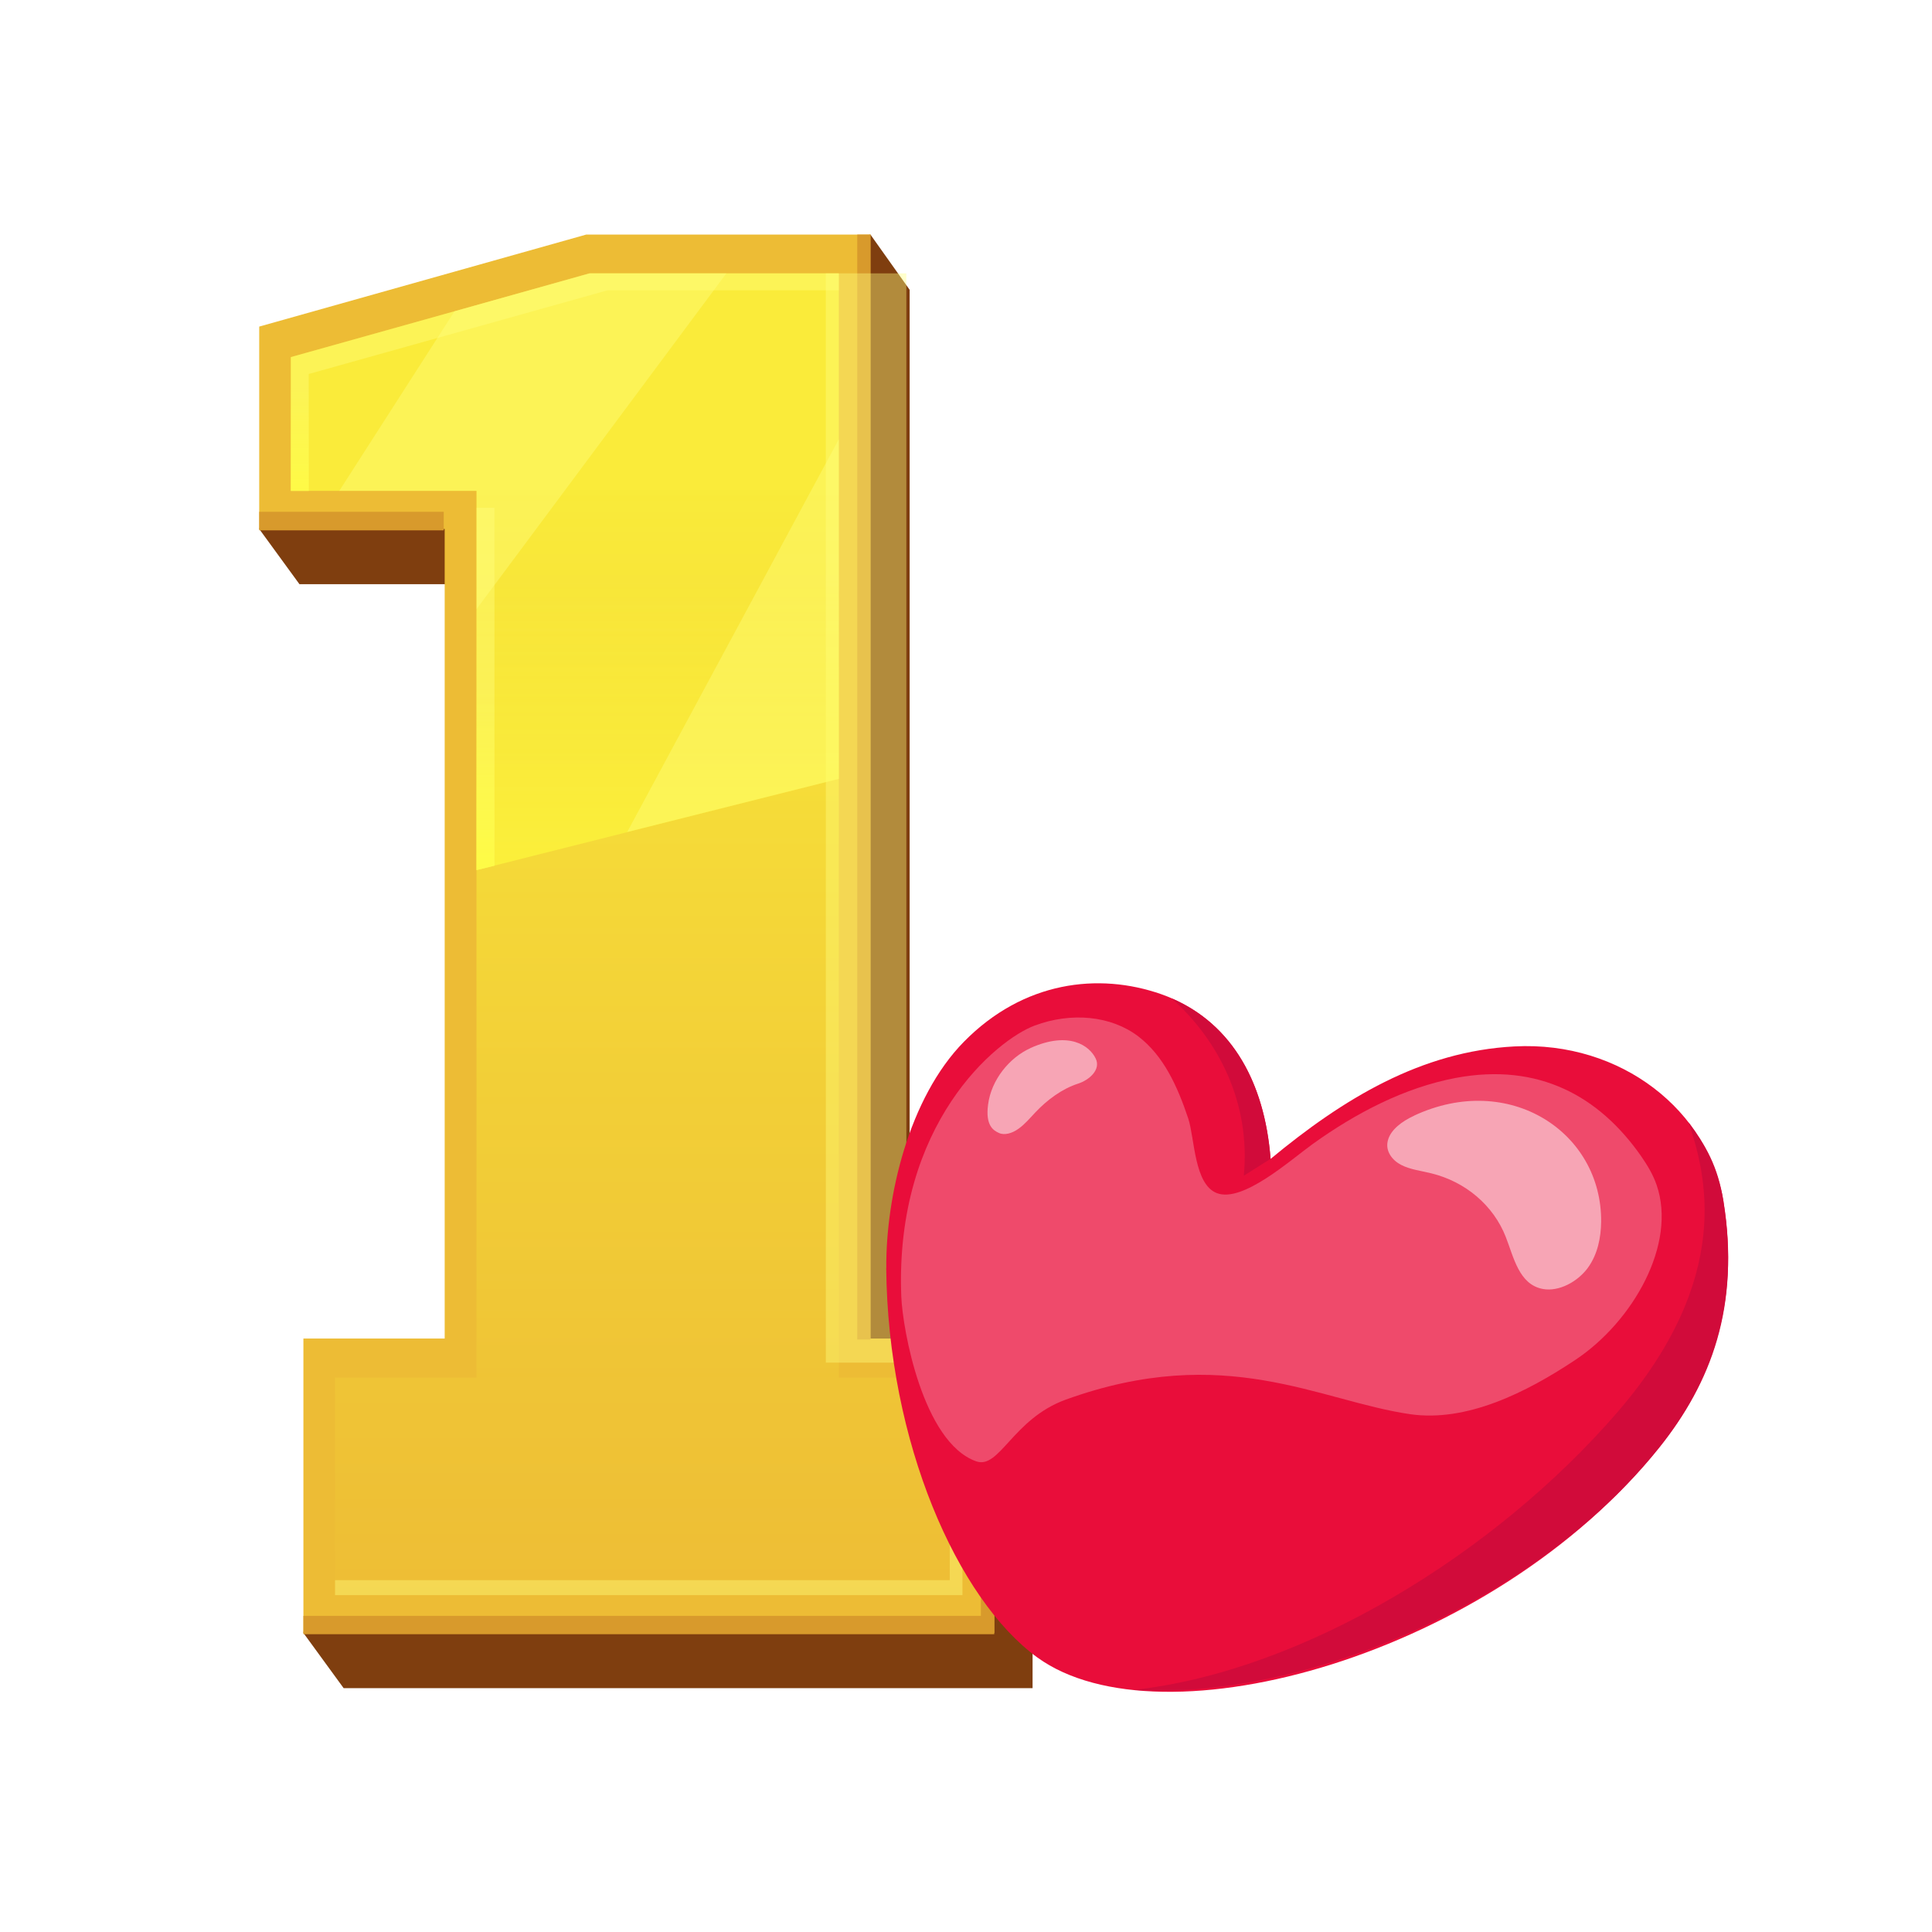 <svg xmlns="http://www.w3.org/2000/svg" width="24" height="24" viewBox="0 0 24 24"><defs><linearGradient id="prefix__a" x1="50%" x2="50%" y1="109.021%" y2="16.275%"><stop offset="0%" stop-color="#FFFF3C" stop-opacity="0"></stop><stop offset="11%" stop-color="#FFFF3C" stop-opacity=".03"></stop><stop offset="29%" stop-color="#FFFF3C" stop-opacity=".13"></stop><stop offset="51%" stop-color="#FFFF3C" stop-opacity=".28"></stop><stop offset="77%" stop-color="#FFFF3C" stop-opacity=".49"></stop><stop offset="100%" stop-color="#FFFF3C" stop-opacity=".7"></stop></linearGradient><linearGradient id="prefix__b" x1="50%" x2="50%" y1="-94.628%" y2="141.537%"><stop offset="67%" stop-color="#FFFF80" stop-opacity=".8"></stop><stop offset="100%" stop-color="#FFFF80" stop-opacity=".8"></stop></linearGradient><linearGradient id="prefix__c" x1="50.016%" x2="50.016%" y1="-981.641%" y2="201.184%"><stop offset="67%" stop-color="#FFFF80" stop-opacity=".8"></stop><stop offset="100%" stop-color="#FFFF80" stop-opacity=".8"></stop></linearGradient><linearGradient id="prefix__d" x1="50%" x2="50%" y1="1.758%" y2="109.189%"><stop offset="46%" stop-color="#FFFF3C" stop-opacity="0"></stop><stop offset="72%" stop-color="#FFFF3C" stop-opacity=".36"></stop><stop offset="91%" stop-color="#FFFF3C" stop-opacity=".6"></stop><stop offset="100%" stop-color="#FFFF3C" stop-opacity=".7"></stop></linearGradient><linearGradient id="prefix__e" x1="49.98%" x2="49.98%" y1="1.779%" y2="109.19%"><stop offset="67%" stop-color="#FFFF80" stop-opacity=".8"></stop><stop offset="100%" stop-color="#FFFF80" stop-opacity=".8"></stop></linearGradient><linearGradient id="prefix__f" x1="50%" x2="50%" y1="4.907%" y2="299.577%"><stop offset="67%" stop-color="#FFFF80" stop-opacity=".8"></stop><stop offset="100%" stop-color="#FFFF80" stop-opacity=".8"></stop></linearGradient><linearGradient id="prefix__g" x1="454.5%" x2="454.5%" y1="-61.757%" y2="115.135%"><stop offset="67%" stop-color="#FFFF80" stop-opacity=".8"></stop><stop offset="100%" stop-color="#FFFF80" stop-opacity=".8"></stop></linearGradient><linearGradient id="prefix__h" x1="50%" x2="50%" y1="1.777%" y2="109.222%"><stop offset="46%" stop-color="#FFFF3C" stop-opacity="0"></stop><stop offset="72%" stop-color="#FFFF3C" stop-opacity=".36"></stop><stop offset="91%" stop-color="#FFFF3C" stop-opacity=".6"></stop><stop offset="100%" stop-color="#FFFF3C" stop-opacity=".7"></stop></linearGradient><linearGradient id="prefix__i" x1="49.5%" x2="49.5%" y1="1.778%" y2="109.192%"><stop offset="46%" stop-color="#FFFF3C" stop-opacity="0"></stop><stop offset="72%" stop-color="#FFFF3C" stop-opacity=".36"></stop><stop offset="91%" stop-color="#FFFF3C" stop-opacity=".6"></stop><stop offset="100%" stop-color="#FFFF3C" stop-opacity=".7"></stop></linearGradient></defs><g fill="none" fill-rule="evenodd"><path fill="#FFF" d="M0 0H24V24H0z"></path><g fill-rule="nonzero"><path fill="#7F3E0F" d="M1.053 1.829L5.115 0.686 8.146 0 8.633 0.686 8.633 14.4 9.672 13.714 10.16 14.4 10.16 18.057 1.602 18.057 1.102 17.371 1.602 14.4 3.36 14.4 3.36 4.343 1.053 4.343 0.553 3.657z" transform="translate(2.667 2.914)"></path><path fill="#EDBC35" d="M0.553 1.143L4.615 0 8.146 0 8.146 13.714 9.684 13.714 9.684 17.371 1.102 17.371 1.102 13.714 2.857 13.714 2.857 3.657 0.553 3.657z" transform="translate(2.667 2.914)"></path><path fill="#D89A2C" d="M7.982 0h.164v13.726h-.164V0zm1.536 13.714v3.445H1.102v.228h8.582v-3.673h-.166zM2.845 3.444H.553v.23h2.292v-.23z" transform="translate(2.667 2.914)"></path><path fill="url(#prefix__a)" d="M1.495 16.901L1.495 14.199 3.252 14.199 3.252 3.184 0.946 3.184 0.946 1.522 4.659 0.482 7.753 0.482 7.753 14.199 9.289 14.199 9.289 16.901z" transform="translate(2.667 2.914)"></path><path fill="url(#prefix__b)" d="M7.592 0.482H8.592V14.013H7.592z" opacity=".5" transform="translate(2.667 2.914)"></path><path fill="url(#prefix__c)" d="M9.131 14.199L9.131 16.715 1.495 16.715 1.495 16.901 9.289 16.901 9.289 14.199z" opacity=".5" transform="translate(2.667 2.914)"></path><path fill="url(#prefix__d)" d="M0.946 1.522L0.946 3.184 3.252 3.184 3.252 7.895 7.753 6.761 7.753 0.482 4.659 0.482z" transform="translate(2.667 2.914)"></path><path fill="url(#prefix__e)" d="M3.742 6.965l2.629-4.88v4.219l-2.629.66zM1.597.496L.166 2.726h1.706v1.468L4.974.025H3.267l-1.67.471z" opacity=".5" transform="translate(2.667 2.914) translate(1.382 .457)"></path><g opacity=".5"><path fill="url(#prefix__f)" d="M0.273 1.275L3.986 0.235 6.858 0.235 6.858 0.025 3.764 0.025 0.051 1.065 0.051 2.727 0.273 2.727z" transform="translate(2.667 2.914) translate(.895 .457)"></path><path fill="url(#prefix__g)" d="M2.58 2.937L2.358 2.937 2.358 7.438 2.58 7.383z" transform="translate(2.667 2.914) translate(.895 .457)"></path></g><path fill="url(#prefix__h)" d="M1.168 1.733L4.881 0.693 7.753 0.693 7.753 0.482 4.659 0.482 0.946 1.522 0.946 3.184 1.168 3.184z" transform="translate(2.667 2.914)"></path><path fill="url(#prefix__i)" d="M3.474 3.394L3.252 3.394 3.252 7.895 3.474 7.84z" transform="translate(2.667 2.914)"></path></g><g fill-rule="nonzero"><path fill="#E90D3A" d="M.191 3.56c-.007-.877.277-2.11.965-2.81.738-.75 1.67-.863 2.45-.59.85.3 1.285 1.075 1.359 2.046.9-.745 1.868-1.337 3.03-1.397 1.331-.07 2.414.805 2.596 1.926.205 1.26-.151 2.25-.802 3.06C7.72 8.379 3.604 9.513 2.068 8.4 1.075 7.68.209 5.723.19 3.56z" transform="translate(10.819 12.19)"></path><path fill="#D10B3A" d="M4.632 2.415l.332-.209C4.89 1.256 4.49.538 3.737.213c.587.525.981 1.304.895 2.202zM10.591 2.736c-.07-.444-.222-.696-.433-.982.207.622.575 1.912-.89 3.605C7.75 7.113 5.376 8.57 3.262 8.803 5.35 8.93 8.227 7.747 9.79 5.796c.649-.81 1.007-1.753.8-3.06z" transform="translate(10.819 12.19)"></path><path fill="#FFF" d="M2.422 5.196c-.661.239-.824.87-1.115.767-.66-.235-.914-1.636-.93-2.049C.294 1.762 1.565.724 2.034.55c.456-.17.95-.123 1.288.135.316.242.487.623.62 1.02.081.248.072.82.357.927.32.121.909-.409 1.188-.61.534-.384 1.141-.702 1.78-.822 1.03-.192 1.781.23 2.299.97.077.112.148.227.193.357.257.738-.295 1.7-1.004 2.173-.623.416-1.36.777-2.054.678-1.132-.164-2.298-.897-4.279-.182z" opacity=".25" transform="translate(10.819 12.19)"></path><path fill="#FFF" d="M1.982.83c-.258.116-.487.39-.527.703-.034.259.066.32.135.351.07.033.168.003.244-.053.078-.055.14-.13.206-.2.151-.16.335-.296.534-.36.141-.046.285-.175.218-.312-.074-.155-.327-.347-.81-.13zM6.747 1.67c-.144.066-.295.173-.327.314-.03.128.056.24.167.297.11.057.246.073.372.104.427.104.774.399.927.79.1.255.164.591.46.647.2.037.431-.089.558-.26.126-.173.164-.38.167-.574.01-1.115-1.143-1.87-2.324-1.319z" opacity=".5" transform="translate(10.819 12.19)"></path></g></g></svg>
